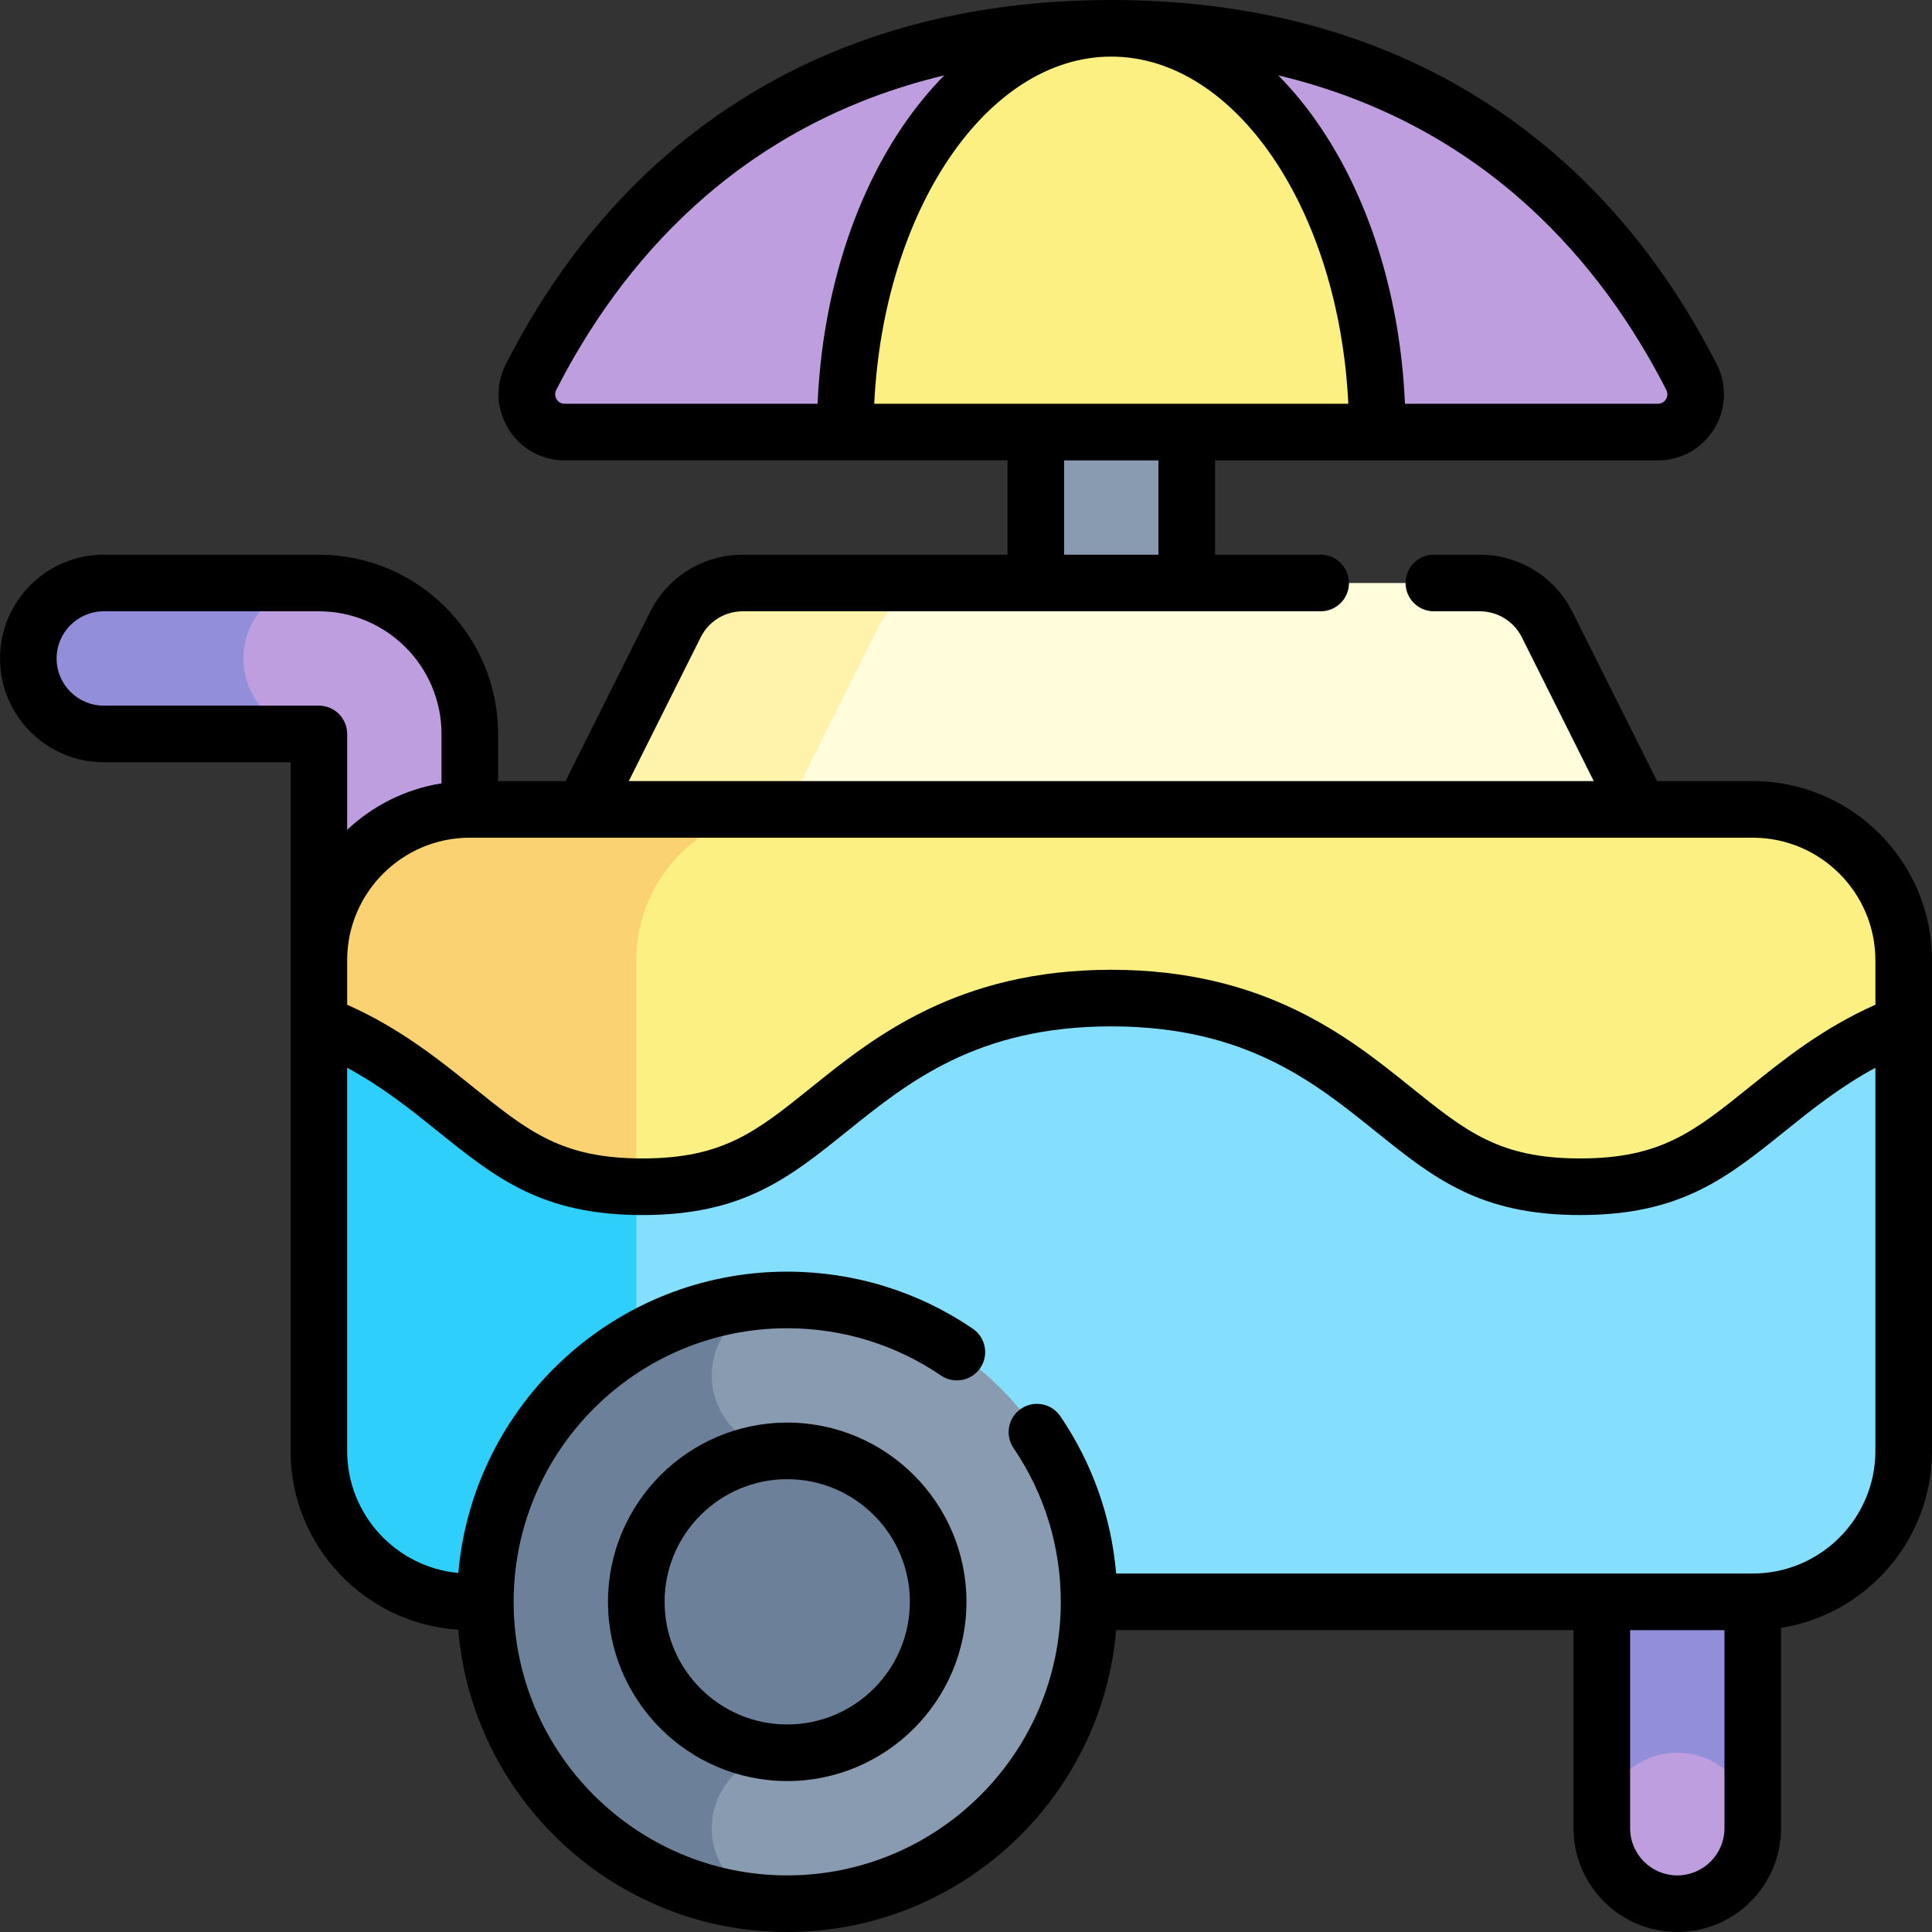 <svg id="Capa_1" enable-background="new 0 0 512 512" height="512" viewBox="0 0 512 512" width="512" xmlns="http://www.w3.org/2000/svg"><rect x="0" y="0" width="512" height="512" fill="#333333" stroke="none"/><g><g><path d="m274.5 89.5h40v90h-40z" fill="#899bb0" transform="matrix(-1 0 0 -1 589 269)"/></g><g><path d="m434.5 214.5v10h-280v-10l24.472-48.944c3.388-6.776 10.313-11.056 17.889-11.056h195.279c7.575 0 14.501 4.28 17.889 11.056z" fill="#fffddb"/></g><g><path d="m233.094 165.556c3.388-6.776 10.313-11.056 17.889-11.056h-54.122c-7.575 0-14.501 4.28-17.889 11.056l-24.472 48.944v10h54.122v-10z" fill="#fff3ac"/></g><g><path d="m444.5 504.5c11.046 0 20-8.954 20-20v-70h-40v70c0 11.046 8.954 20 20 20z" fill="#be9edf"/></g><g><path d="m424.5 414.5v70c0-11.046 8.954-20 20-20s20 8.954 20 20v-70z" fill="#938ed9"/></g><g><path d="m448.261 99.911c-25.32-49.657-72.946-92.411-153.761-92.411s-128.441 42.754-153.761 92.411c-3.402 6.673 1.402 14.589 8.892 14.589h144.869 144.869c7.49 0 12.295-7.916 8.892-14.589z" fill="#be9edf"/></g><g><path d="m365 114.5c0-59.094-31.564-107-70.5-107s-70.5 47.905-70.5 107z" fill="#fbf081"/></g><g><path d="m7.5 174.5c0 11.046 8.954 20 20 20h57v60h40v-60c0-22.091-17.909-40-40-40h-57c-11.046 0-20 8.954-20 20z" fill="#be9edf"/></g><g><path d="m64.5 174.5c0-11.046 8.954-20 20-20h-57c-11.046 0-20 8.954-20 20 0 11.046 8.954 20 20 20h57c-11.046 0-20-8.954-20-20z" fill="#938ed9"/></g><g><path d="m504.5 271.252v-16.752c0-22.091-17.909-40-40-40h-340c-22.091 0-40 17.909-40 40v16.752l40 63.248h340z" fill="#fbf081"/></g><g><path d="m84.5 254.5v16.752l40 63.248h44.122v-80c0-22.091 17.909-40 40-40h-84.122c-22.091 0-40 17.909-40 40z" fill="#fad271"/></g><g><path d="m504.5 271.252c-15.401 5.957-26.487 14.878-36.165 22.667-14.847 11.948-25.572 20.581-49.588 20.581-24.015 0-34.74-8.633-49.586-20.581-16.286-13.107-36.555-29.419-74.667-29.419-38.11 0-58.378 16.313-74.663 29.419-14.845 11.948-25.57 20.581-49.583 20.581s-34.739-8.632-49.584-20.581c-9.678-7.789-20.764-16.71-36.164-22.667v113.248c0 22.091 17.909 40 40 40h340c22.091 0 40-17.909 40-40z" fill="#84dfff"/></g><g><path d="m168.622 384.5v-70.018c-22.875-.385-33.454-8.888-47.958-20.562-9.678-7.789-20.764-16.71-36.164-22.667v113.247c0 22.091 17.909 40 40 40h84.122c-22.091 0-40-17.909-40-40z" fill="#2fcffc"/></g><g><circle cx="208.622" cy="424.5" fill="#899bb0" r="80"/></g><g><path d="m188.622 484.5c0-11.046 8.954-20 20-20v-80c-11.046 0-20-8.954-20-20s8.954-20 20-20c-44.183 0-80 35.817-80 80s35.817 80 80 80c-11.045 0-20-8.954-20-20z" fill="#6c8199"/></g><g><circle cx="208.622" cy="424.5" fill="#6c8199" r="40"/></g><g><path d="m464.5 207h-25.365l-22.399-44.799c-4.689-9.377-14.114-15.201-24.596-15.201h-12.146c-4.143 0-7.5 3.357-7.5 7.5s3.357 7.5 7.5 7.5h12.146c4.765 0 9.049 2.648 11.181 6.91l19.044 38.09h-255.73l19.045-38.09c2.131-4.263 6.416-6.91 11.181-6.91h153.132c4.143 0 7.5-3.357 7.5-7.5s-3.357-7.5-7.5-7.5h-27.993v-25h117.369c6.134 0 11.708-3.121 14.911-8.349 3.214-5.247 3.462-11.657.663-17.147-14.576-28.585-34.283-51.345-58.572-67.647-28.529-19.148-62.804-28.857-101.871-28.857s-73.341 9.709-101.871 28.856c-24.29 16.303-43.996 39.063-58.572 67.647-2.799 5.49-2.551 11.9.663 17.147 3.203 5.228 8.777 8.349 14.911 8.349h117.369v25h-70.139c-10.483 0-19.909 5.825-24.597 15.201l-22.399 44.8h-17.865v-12.5c0-26.191-21.309-47.5-47.5-47.5h-57c-15.164 0-27.5 12.337-27.5 27.5s12.336 27.5 27.5 27.5h49.5v52.5 130c0 25.162 19.669 45.805 44.437 47.391 3.765 44.801 41.427 80.109 87.185 80.109 45.721 0 83.358-35.25 87.175-80h121.203v52.5c0 15.163 12.337 27.5 27.5 27.5s27.5-12.337 27.5-27.5v-53.098c22.64-3.607 40-23.263 40-46.902v-130c0-26.191-21.309-47.5-47.5-47.5zm-232.817-100c2.456-51.259 29.862-92 62.817-92 32.974 0 60.361 40.728 62.815 92zm209.897-3.682c.568 1.115.188 2.043-.091 2.497-.271.442-.907 1.185-2.12 1.185h-67.04c-1.195-27.453-8.923-53.095-22.026-72.756-3.569-5.355-7.44-10.12-11.556-14.276 55.562 13.281 86.252 50.832 102.833 83.35zm-294.069 2.497c-.278-.454-.66-1.382-.091-2.497 16.581-32.519 47.271-70.07 102.834-83.351-4.102 4.141-7.96 8.886-11.518 14.217-13.125 19.665-20.871 45.333-22.068 72.816h-67.037c-1.213 0-1.849-.742-2.12-1.185zm134.489 16.185h25v25h-25zm215 132.5v11.763c-13.984 6.23-24.239 14.468-33.37 21.816-14.662 11.799-23.512 18.921-44.883 18.921-21.37 0-30.22-7.122-44.884-18.923-16.296-13.115-38.613-31.077-79.369-31.077-40.753 0-63.07 17.962-79.367 31.078-14.661 11.8-23.51 18.922-44.879 18.922-21.37 0-30.219-7.122-44.882-18.923-9.128-7.346-19.383-15.584-33.366-21.814v-11.763c0-17.921 14.58-32.5 32.5-32.5h340c17.921 0 32.5 14.579 32.5 32.5zm-469.5-67.5c-6.893 0-12.5-5.607-12.5-12.5s5.607-12.5 12.5-12.5h57c17.92 0 32.5 14.579 32.5 32.5v13.098c-9.589 1.528-18.224 5.938-25 12.309v-25.407c0-4.143-3.358-7.5-7.5-7.5zm417 310c-6.893 0-12.5-5.607-12.5-12.5v-52.5h25v52.5c0 6.893-5.607 12.5-12.5 12.5zm20-80h-168.707c-1.269-14.943-6.311-29.226-14.795-41.687-2.331-3.424-6.996-4.311-10.42-1.979-3.424 2.331-4.31 6.996-1.979 10.42 8.192 12.033 12.522 26.122 12.522 40.745 0 39.977-32.523 72.5-72.5 72.5s-72.5-32.523-72.5-72.5 32.523-72.5 72.5-72.5c14.62 0 28.708 4.329 40.741 12.521 3.425 2.33 8.09 1.444 10.42-1.98 2.331-3.424 1.444-8.089-1.979-10.42-14.533-9.892-31.539-15.12-49.182-15.12-45.671 0-83.275 35.173-87.162 79.853-16.499-1.538-29.459-15.458-29.459-32.353v-101.53c9.377 5.061 17.023 11.208 23.962 16.793 15.437 12.424 27.63 22.237 54.286 22.237 26.655 0 38.848-9.813 54.286-22.237 16.168-13.014 34.493-27.763 69.96-27.763 35.469 0 53.796 14.749 69.968 27.766 15.436 12.422 27.629 22.234 54.285 22.234 26.657 0 38.851-9.813 54.29-22.238 6.939-5.584 14.586-11.731 23.963-16.792v101.53c0 17.921-14.579 32.5-32.5 32.5z"/><path d="m208.622 377c-26.191 0-47.5 21.309-47.5 47.5s21.309 47.5 47.5 47.5 47.5-21.309 47.5-47.5-21.309-47.5-47.5-47.5zm0 80c-17.92 0-32.5-14.579-32.5-32.5s14.58-32.5 32.5-32.5 32.5 14.579 32.5 32.5-14.58 32.5-32.5 32.5z"/></g></g></svg>